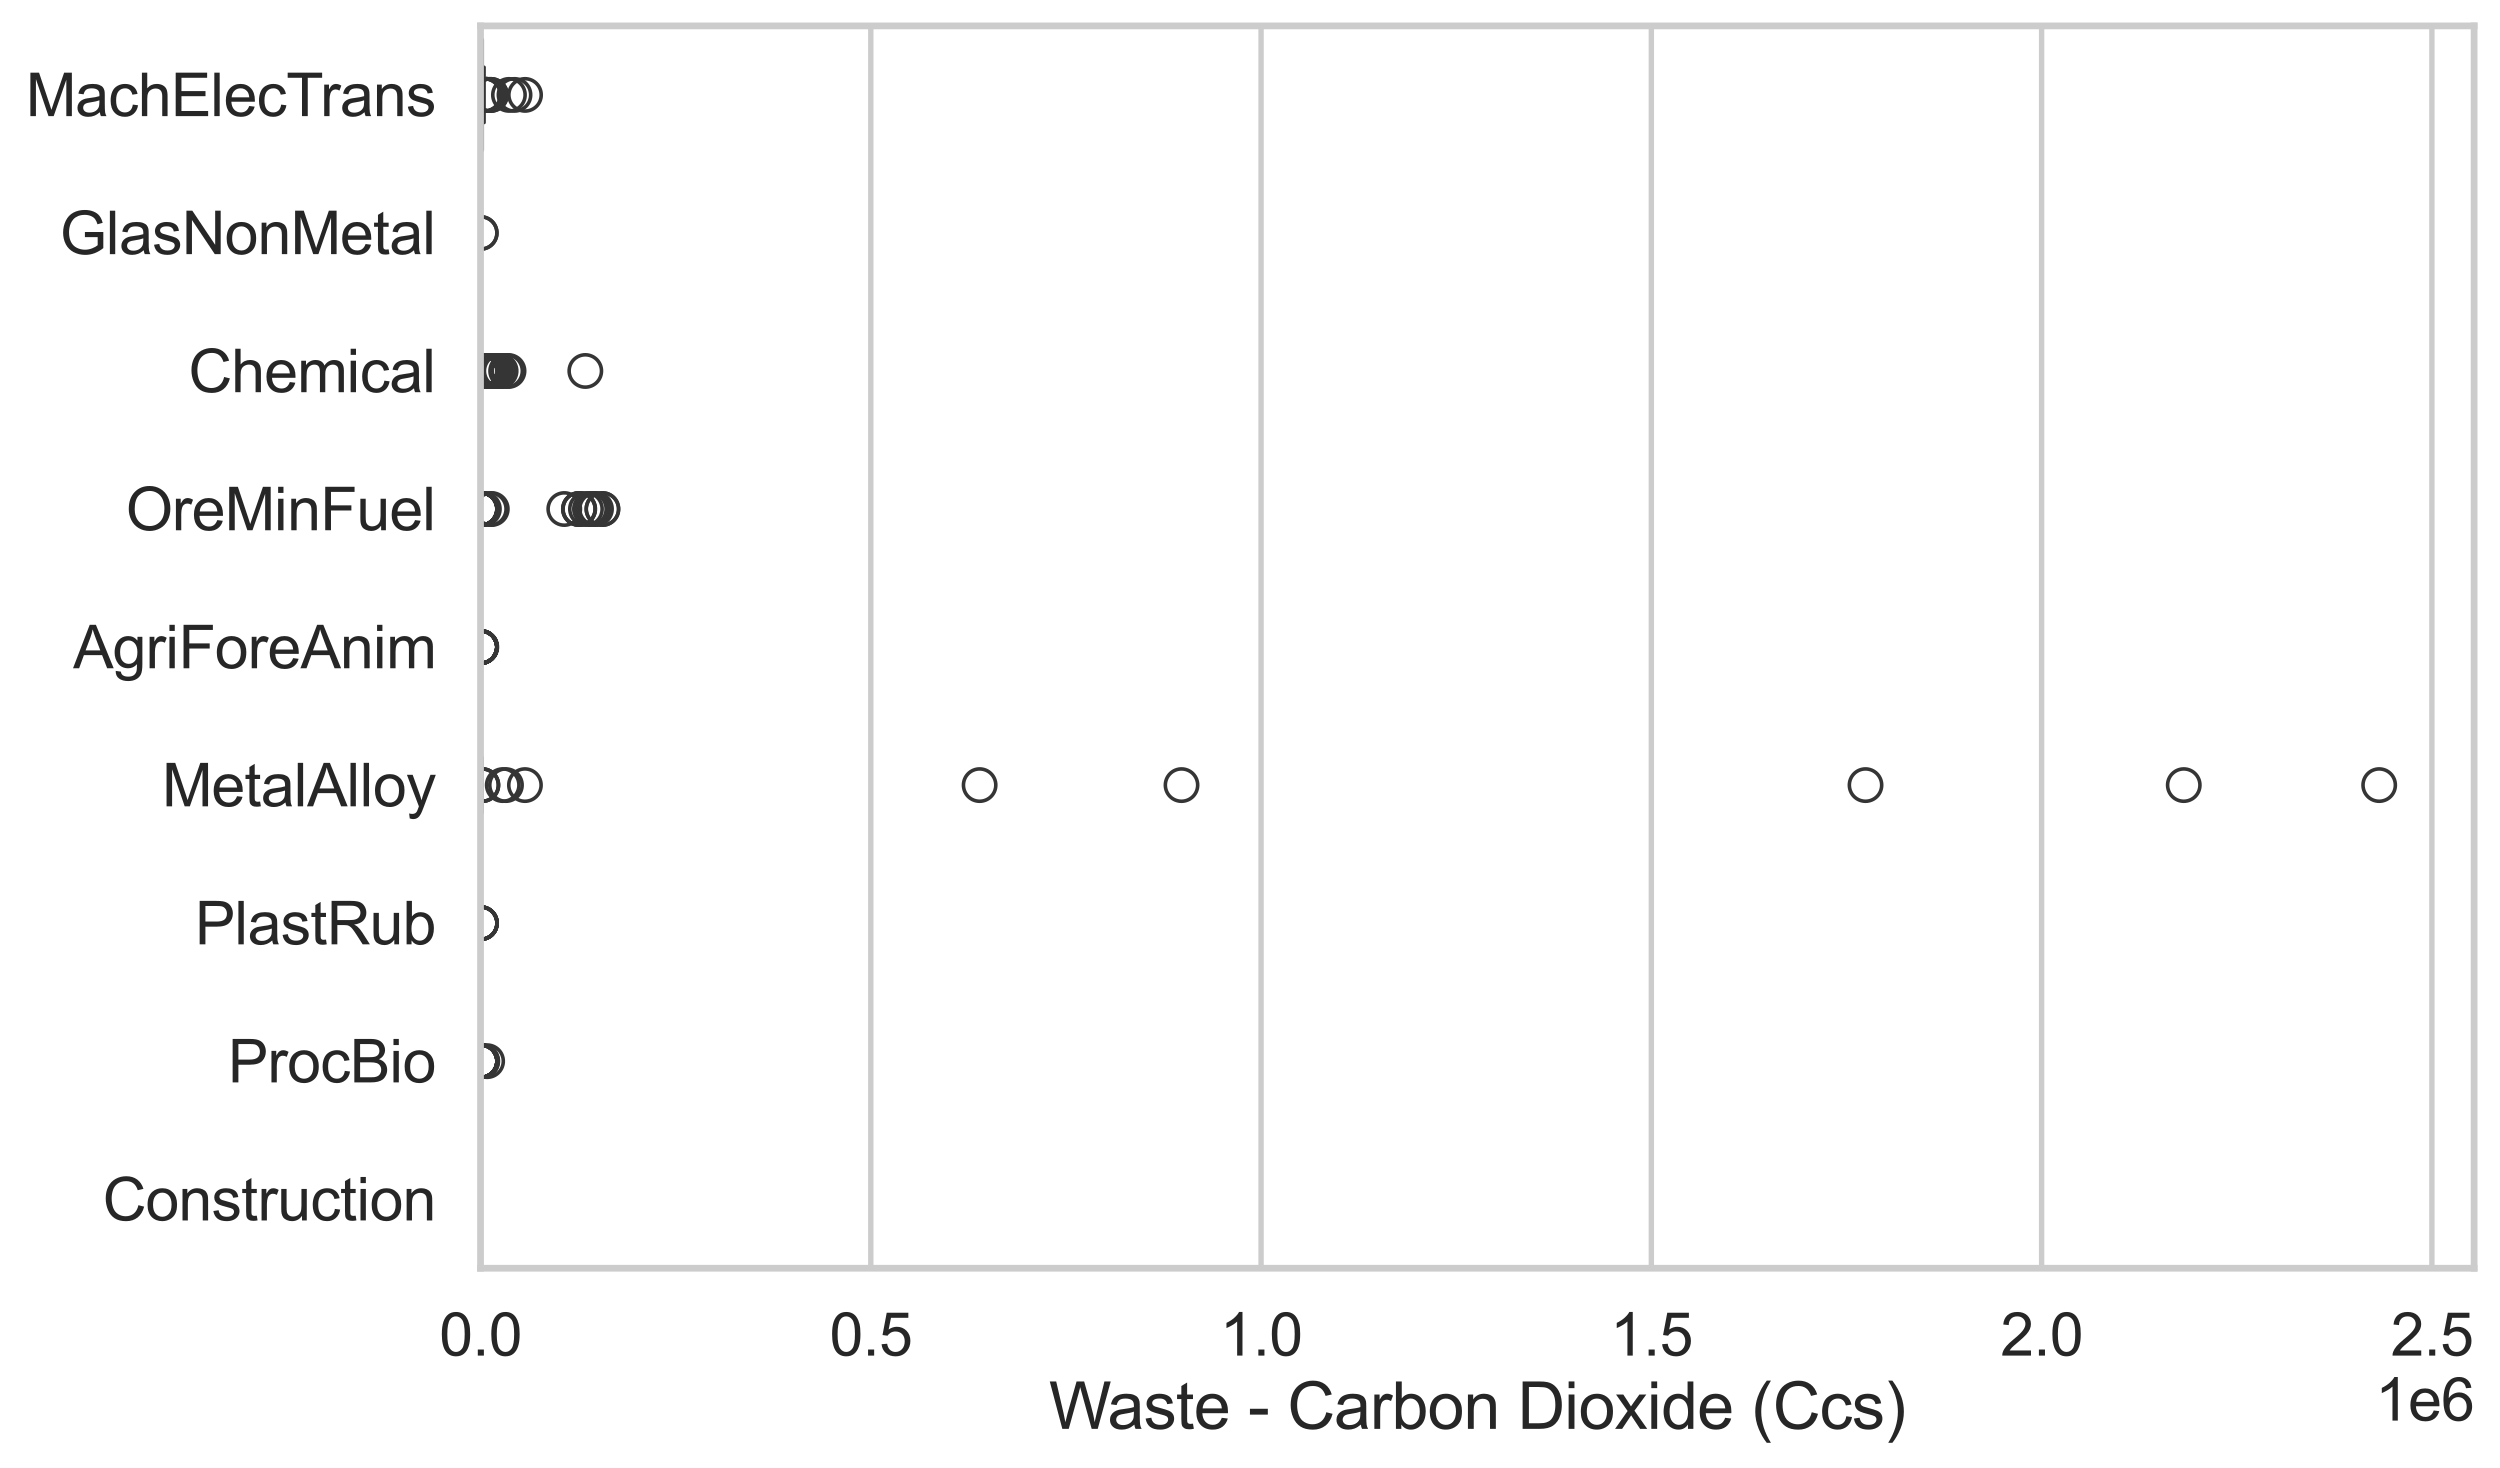 <?xml version="1.0" encoding="utf-8" standalone="no"?>
<!DOCTYPE svg PUBLIC "-//W3C//DTD SVG 1.1//EN"
  "http://www.w3.org/Graphics/SVG/1.1/DTD/svg11.dtd">
<svg xmlns:xlink="http://www.w3.org/1999/xlink" width="695.577pt" height="408.542pt" viewBox="0 0 695.577 408.542" xmlns="http://www.w3.org/2000/svg" version="1.1">
 <defs>
  <style type="text/css">*{stroke-linejoin: round; stroke-linecap: butt}</style>
 </defs>
 <g id="figure_1">
  <g id="patch_1">
   <path d="M 0 408.542 
L 695.577 408.542 
L 695.577 0 
L 0 0 
z
" style="fill: #ffffff"/>
  </g>
  <g id="axes_1">
   <g id="patch_2">
    <path d="M 133.697 352.86 
L 688.377 352.86 
L 688.377 7.2 
L 133.697 7.2 
z
" style="fill: #ffffff"/>
   </g>
   <g id="matplotlib.axis_1">
    <g id="xtick_1">
     <g id="line2d_1">
      <path d="M 133.697 352.86 
L 133.697 7.2 
" clip-path="url(#p3f46bca2b4)" style="fill: none; stroke: #cccccc; stroke-width: 1.5; stroke-linecap: round"/>
     </g>
     <g id="text_1">
      <!-- 0.0 -->
      <g style="fill: #262626" transform="translate(122.229 377.17) scale(0.165 -0.165)">
       <defs>
        <path id="ArialMT-30" d="M 266 2259 
Q 266 3072 433 3567 
Q 600 4063 929 4331 
Q 1259 4600 1759 4600 
Q 2128 4600 2406 4451 
Q 2684 4303 2865 4023 
Q 3047 3744 3150 3342 
Q 3253 2941 3253 2259 
Q 3253 1453 3087 958 
Q 2922 463 2592 192 
Q 2263 -78 1759 -78 
Q 1097 -78 719 397 
Q 266 969 266 2259 
z
M 844 2259 
Q 844 1131 1108 757 
Q 1372 384 1759 384 
Q 2147 384 2411 759 
Q 2675 1134 2675 2259 
Q 2675 3391 2411 3762 
Q 2147 4134 1753 4134 
Q 1366 4134 1134 3806 
Q 844 3388 844 2259 
z
" transform="scale(0.016)"/>
        <path id="ArialMT-2e" d="M 581 0 
L 581 641 
L 1222 641 
L 1222 0 
L 581 0 
z
" transform="scale(0.016)"/>
       </defs>
       <use xlink:href="#ArialMT-30"/>
       <use xlink:href="#ArialMT-2e" transform="translate(55.615 0)"/>
       <use xlink:href="#ArialMT-30" transform="translate(83.398 0)"/>
      </g>
     </g>
    </g>
    <g id="xtick_2">
     <g id="line2d_2">
      <path d="M 242.283 352.86 
L 242.283 7.2 
" clip-path="url(#p3f46bca2b4)" style="fill: none; stroke: #cccccc; stroke-width: 1.5; stroke-linecap: round"/>
     </g>
     <g id="text_2">
      <!-- 0.5 -->
      <g style="fill: #262626" transform="translate(230.815 377.17) scale(0.165 -0.165)">
       <defs>
        <path id="ArialMT-35" d="M 266 1200 
L 856 1250 
Q 922 819 1161 601 
Q 1400 384 1738 384 
Q 2144 384 2425 690 
Q 2706 997 2706 1503 
Q 2706 1984 2436 2262 
Q 2166 2541 1728 2541 
Q 1456 2541 1237 2417 
Q 1019 2294 894 2097 
L 366 2166 
L 809 4519 
L 3088 4519 
L 3088 3981 
L 1259 3981 
L 1013 2750 
Q 1425 3038 1878 3038 
Q 2478 3038 2890 2622 
Q 3303 2206 3303 1553 
Q 3303 931 2941 478 
Q 2500 -78 1738 -78 
Q 1113 -78 717 272 
Q 322 622 266 1200 
z
" transform="scale(0.016)"/>
       </defs>
       <use xlink:href="#ArialMT-30"/>
       <use xlink:href="#ArialMT-2e" transform="translate(55.615 0)"/>
       <use xlink:href="#ArialMT-35" transform="translate(83.398 0)"/>
      </g>
     </g>
    </g>
    <g id="xtick_3">
     <g id="line2d_3">
      <path d="M 350.869 352.86 
L 350.869 7.2 
" clip-path="url(#p3f46bca2b4)" style="fill: none; stroke: #cccccc; stroke-width: 1.5; stroke-linecap: round"/>
     </g>
     <g id="text_3">
      <!-- 1.0 -->
      <g style="fill: #262626" transform="translate(339.402 377.17) scale(0.165 -0.165)">
       <defs>
        <path id="ArialMT-31" d="M 2384 0 
L 1822 0 
L 1822 3584 
Q 1619 3391 1289 3197 
Q 959 3003 697 2906 
L 697 3450 
Q 1169 3672 1522 3987 
Q 1875 4303 2022 4600 
L 2384 4600 
L 2384 0 
z
" transform="scale(0.016)"/>
       </defs>
       <use xlink:href="#ArialMT-31"/>
       <use xlink:href="#ArialMT-2e" transform="translate(55.615 0)"/>
       <use xlink:href="#ArialMT-30" transform="translate(83.398 0)"/>
      </g>
     </g>
    </g>
    <g id="xtick_4">
     <g id="line2d_4">
      <path d="M 459.455 352.86 
L 459.455 7.2 
" clip-path="url(#p3f46bca2b4)" style="fill: none; stroke: #cccccc; stroke-width: 1.5; stroke-linecap: round"/>
     </g>
     <g id="text_4">
      <!-- 1.5 -->
      <g style="fill: #262626" transform="translate(447.988 377.17) scale(0.165 -0.165)">
       <use xlink:href="#ArialMT-31"/>
       <use xlink:href="#ArialMT-2e" transform="translate(55.615 0)"/>
       <use xlink:href="#ArialMT-35" transform="translate(83.398 0)"/>
      </g>
     </g>
    </g>
    <g id="xtick_5">
     <g id="line2d_5">
      <path d="M 568.041 352.86 
L 568.041 7.2 
" clip-path="url(#p3f46bca2b4)" style="fill: none; stroke: #cccccc; stroke-width: 1.5; stroke-linecap: round"/>
     </g>
     <g id="text_5">
      <!-- 2.0 -->
      <g style="fill: #262626" transform="translate(556.574 377.17) scale(0.165 -0.165)">
       <defs>
        <path id="ArialMT-32" d="M 3222 541 
L 3222 0 
L 194 0 
Q 188 203 259 391 
Q 375 700 629 1000 
Q 884 1300 1366 1694 
Q 2113 2306 2375 2664 
Q 2638 3022 2638 3341 
Q 2638 3675 2398 3904 
Q 2159 4134 1775 4134 
Q 1369 4134 1125 3890 
Q 881 3647 878 3216 
L 300 3275 
Q 359 3922 746 4261 
Q 1134 4600 1788 4600 
Q 2447 4600 2831 4234 
Q 3216 3869 3216 3328 
Q 3216 3053 3103 2787 
Q 2991 2522 2730 2228 
Q 2469 1934 1863 1422 
Q 1356 997 1212 845 
Q 1069 694 975 541 
L 3222 541 
z
" transform="scale(0.016)"/>
       </defs>
       <use xlink:href="#ArialMT-32"/>
       <use xlink:href="#ArialMT-2e" transform="translate(55.615 0)"/>
       <use xlink:href="#ArialMT-30" transform="translate(83.398 0)"/>
      </g>
     </g>
    </g>
    <g id="xtick_6">
     <g id="line2d_6">
      <path d="M 676.627 352.86 
L 676.627 7.2 
" clip-path="url(#p3f46bca2b4)" style="fill: none; stroke: #cccccc; stroke-width: 1.5; stroke-linecap: round"/>
     </g>
     <g id="text_6">
      <!-- 2.5 -->
      <g style="fill: #262626" transform="translate(665.16 377.17) scale(0.165 -0.165)">
       <use xlink:href="#ArialMT-32"/>
       <use xlink:href="#ArialMT-2e" transform="translate(55.615 0)"/>
       <use xlink:href="#ArialMT-35" transform="translate(83.398 0)"/>
      </g>
     </g>
    </g>
    <g id="text_7">
     <!-- Waste - Carbon Dioxide (Ccs) -->
     <g style="fill: #262626" transform="translate(291.849 397.553) scale(0.18 -0.18)">
      <defs>
       <path id="ArialMT-57" d="M 1294 0 
L 78 4581 
L 700 4581 
L 1397 1578 
Q 1509 1106 1591 641 
Q 1766 1375 1797 1488 
L 2669 4581 
L 3400 4581 
L 4056 2263 
Q 4303 1400 4413 641 
Q 4500 1075 4641 1638 
L 5359 4581 
L 5969 4581 
L 4713 0 
L 4128 0 
L 3163 3491 
Q 3041 3928 3019 4028 
Q 2947 3713 2884 3491 
L 1913 0 
L 1294 0 
z
" transform="scale(0.016)"/>
       <path id="ArialMT-61" d="M 2588 409 
Q 2275 144 1986 34 
Q 1697 -75 1366 -75 
Q 819 -75 525 192 
Q 231 459 231 875 
Q 231 1119 342 1320 
Q 453 1522 633 1644 
Q 813 1766 1038 1828 
Q 1203 1872 1538 1913 
Q 2219 1994 2541 2106 
Q 2544 2222 2544 2253 
Q 2544 2597 2384 2738 
Q 2169 2928 1744 2928 
Q 1347 2928 1158 2789 
Q 969 2650 878 2297 
L 328 2372 
Q 403 2725 575 2942 
Q 747 3159 1072 3276 
Q 1397 3394 1825 3394 
Q 2250 3394 2515 3294 
Q 2781 3194 2906 3042 
Q 3031 2891 3081 2659 
Q 3109 2516 3109 2141 
L 3109 1391 
Q 3109 606 3145 398 
Q 3181 191 3288 0 
L 2700 0 
Q 2613 175 2588 409 
z
M 2541 1666 
Q 2234 1541 1622 1453 
Q 1275 1403 1131 1340 
Q 988 1278 909 1158 
Q 831 1038 831 891 
Q 831 666 1001 516 
Q 1172 366 1500 366 
Q 1825 366 2078 508 
Q 2331 650 2450 897 
Q 2541 1088 2541 1459 
L 2541 1666 
z
" transform="scale(0.016)"/>
       <path id="ArialMT-73" d="M 197 991 
L 753 1078 
Q 800 744 1014 566 
Q 1228 388 1613 388 
Q 2000 388 2187 545 
Q 2375 703 2375 916 
Q 2375 1106 2209 1216 
Q 2094 1291 1634 1406 
Q 1016 1563 777 1677 
Q 538 1791 414 1992 
Q 291 2194 291 2438 
Q 291 2659 392 2848 
Q 494 3038 669 3163 
Q 800 3259 1026 3326 
Q 1253 3394 1513 3394 
Q 1903 3394 2198 3281 
Q 2494 3169 2634 2976 
Q 2775 2784 2828 2463 
L 2278 2388 
Q 2241 2644 2061 2787 
Q 1881 2931 1553 2931 
Q 1166 2931 1000 2803 
Q 834 2675 834 2503 
Q 834 2394 903 2306 
Q 972 2216 1119 2156 
Q 1203 2125 1616 2013 
Q 2213 1853 2448 1751 
Q 2684 1650 2818 1456 
Q 2953 1263 2953 975 
Q 2953 694 2789 445 
Q 2625 197 2315 61 
Q 2006 -75 1616 -75 
Q 969 -75 630 194 
Q 291 463 197 991 
z
" transform="scale(0.016)"/>
       <path id="ArialMT-74" d="M 1650 503 
L 1731 6 
Q 1494 -44 1306 -44 
Q 1000 -44 831 53 
Q 663 150 594 308 
Q 525 466 525 972 
L 525 2881 
L 113 2881 
L 113 3319 
L 525 3319 
L 525 4141 
L 1084 4478 
L 1084 3319 
L 1650 3319 
L 1650 2881 
L 1084 2881 
L 1084 941 
Q 1084 700 1114 631 
Q 1144 563 1211 522 
Q 1278 481 1403 481 
Q 1497 481 1650 503 
z
" transform="scale(0.016)"/>
       <path id="ArialMT-65" d="M 2694 1069 
L 3275 997 
Q 3138 488 2766 206 
Q 2394 -75 1816 -75 
Q 1088 -75 661 373 
Q 234 822 234 1631 
Q 234 2469 665 2931 
Q 1097 3394 1784 3394 
Q 2450 3394 2872 2941 
Q 3294 2488 3294 1666 
Q 3294 1616 3291 1516 
L 816 1516 
Q 847 969 1125 678 
Q 1403 388 1819 388 
Q 2128 388 2347 550 
Q 2566 713 2694 1069 
z
M 847 1978 
L 2700 1978 
Q 2663 2397 2488 2606 
Q 2219 2931 1791 2931 
Q 1403 2931 1139 2672 
Q 875 2413 847 1978 
z
" transform="scale(0.016)"/>
       <path id="ArialMT-20" transform="scale(0.016)"/>
       <path id="ArialMT-2d" d="M 203 1375 
L 203 1941 
L 1931 1941 
L 1931 1375 
L 203 1375 
z
" transform="scale(0.016)"/>
       <path id="ArialMT-43" d="M 3763 1606 
L 4369 1453 
Q 4178 706 3683 314 
Q 3188 -78 2472 -78 
Q 1731 -78 1267 223 
Q 803 525 561 1097 
Q 319 1669 319 2325 
Q 319 3041 592 3573 
Q 866 4106 1370 4382 
Q 1875 4659 2481 4659 
Q 3169 4659 3637 4309 
Q 4106 3959 4291 3325 
L 3694 3184 
Q 3534 3684 3231 3912 
Q 2928 4141 2469 4141 
Q 1941 4141 1586 3887 
Q 1231 3634 1087 3207 
Q 944 2781 944 2328 
Q 944 1744 1114 1308 
Q 1284 872 1643 656 
Q 2003 441 2422 441 
Q 2931 441 3284 734 
Q 3638 1028 3763 1606 
z
" transform="scale(0.016)"/>
       <path id="ArialMT-72" d="M 416 0 
L 416 3319 
L 922 3319 
L 922 2816 
Q 1116 3169 1280 3281 
Q 1444 3394 1641 3394 
Q 1925 3394 2219 3213 
L 2025 2691 
Q 1819 2813 1613 2813 
Q 1428 2813 1281 2702 
Q 1134 2591 1072 2394 
Q 978 2094 978 1738 
L 978 0 
L 416 0 
z
" transform="scale(0.016)"/>
       <path id="ArialMT-62" d="M 941 0 
L 419 0 
L 419 4581 
L 981 4581 
L 981 2947 
Q 1338 3394 1891 3394 
Q 2197 3394 2470 3270 
Q 2744 3147 2920 2923 
Q 3097 2700 3197 2384 
Q 3297 2069 3297 1709 
Q 3297 856 2875 390 
Q 2453 -75 1863 -75 
Q 1275 -75 941 416 
L 941 0 
z
M 934 1684 
Q 934 1088 1097 822 
Q 1363 388 1816 388 
Q 2184 388 2453 708 
Q 2722 1028 2722 1663 
Q 2722 2313 2464 2622 
Q 2206 2931 1841 2931 
Q 1472 2931 1203 2611 
Q 934 2291 934 1684 
z
" transform="scale(0.016)"/>
       <path id="ArialMT-6f" d="M 213 1659 
Q 213 2581 725 3025 
Q 1153 3394 1769 3394 
Q 2453 3394 2887 2945 
Q 3322 2497 3322 1706 
Q 3322 1066 3130 698 
Q 2938 331 2570 128 
Q 2203 -75 1769 -75 
Q 1072 -75 642 372 
Q 213 819 213 1659 
z
M 791 1659 
Q 791 1022 1069 705 
Q 1347 388 1769 388 
Q 2188 388 2466 706 
Q 2744 1025 2744 1678 
Q 2744 2294 2464 2611 
Q 2184 2928 1769 2928 
Q 1347 2928 1069 2612 
Q 791 2297 791 1659 
z
" transform="scale(0.016)"/>
       <path id="ArialMT-6e" d="M 422 0 
L 422 3319 
L 928 3319 
L 928 2847 
Q 1294 3394 1984 3394 
Q 2284 3394 2536 3286 
Q 2788 3178 2913 3003 
Q 3038 2828 3088 2588 
Q 3119 2431 3119 2041 
L 3119 0 
L 2556 0 
L 2556 2019 
Q 2556 2363 2490 2533 
Q 2425 2703 2258 2804 
Q 2091 2906 1866 2906 
Q 1506 2906 1245 2678 
Q 984 2450 984 1813 
L 984 0 
L 422 0 
z
" transform="scale(0.016)"/>
       <path id="ArialMT-44" d="M 494 0 
L 494 4581 
L 2072 4581 
Q 2606 4581 2888 4516 
Q 3281 4425 3559 4188 
Q 3922 3881 4101 3404 
Q 4281 2928 4281 2316 
Q 4281 1794 4159 1391 
Q 4038 988 3847 723 
Q 3656 459 3429 307 
Q 3203 156 2883 78 
Q 2563 0 2147 0 
L 494 0 
z
M 1100 541 
L 2078 541 
Q 2531 541 2789 625 
Q 3047 709 3200 863 
Q 3416 1078 3536 1442 
Q 3656 1806 3656 2325 
Q 3656 3044 3420 3430 
Q 3184 3816 2847 3947 
Q 2603 4041 2063 4041 
L 1100 4041 
L 1100 541 
z
" transform="scale(0.016)"/>
       <path id="ArialMT-69" d="M 425 3934 
L 425 4581 
L 988 4581 
L 988 3934 
L 425 3934 
z
M 425 0 
L 425 3319 
L 988 3319 
L 988 0 
L 425 0 
z
" transform="scale(0.016)"/>
       <path id="ArialMT-78" d="M 47 0 
L 1259 1725 
L 138 3319 
L 841 3319 
L 1350 2541 
Q 1494 2319 1581 2169 
Q 1719 2375 1834 2534 
L 2394 3319 
L 3066 3319 
L 1919 1756 
L 3153 0 
L 2463 0 
L 1781 1031 
L 1600 1309 
L 728 0 
L 47 0 
z
" transform="scale(0.016)"/>
       <path id="ArialMT-64" d="M 2575 0 
L 2575 419 
Q 2259 -75 1647 -75 
Q 1250 -75 917 144 
Q 584 363 401 755 
Q 219 1147 219 1656 
Q 219 2153 384 2558 
Q 550 2963 881 3178 
Q 1213 3394 1622 3394 
Q 1922 3394 2156 3267 
Q 2391 3141 2538 2938 
L 2538 4581 
L 3097 4581 
L 3097 0 
L 2575 0 
z
M 797 1656 
Q 797 1019 1065 703 
Q 1334 388 1700 388 
Q 2069 388 2326 689 
Q 2584 991 2584 1609 
Q 2584 2291 2321 2609 
Q 2059 2928 1675 2928 
Q 1300 2928 1048 2622 
Q 797 2316 797 1656 
z
" transform="scale(0.016)"/>
       <path id="ArialMT-28" d="M 1497 -1347 
Q 1031 -759 709 28 
Q 388 816 388 1659 
Q 388 2403 628 3084 
Q 909 3875 1497 4659 
L 1900 4659 
Q 1522 4009 1400 3731 
Q 1209 3300 1100 2831 
Q 966 2247 966 1656 
Q 966 153 1900 -1347 
L 1497 -1347 
z
" transform="scale(0.016)"/>
       <path id="ArialMT-63" d="M 2588 1216 
L 3141 1144 
Q 3050 572 2676 248 
Q 2303 -75 1759 -75 
Q 1078 -75 664 370 
Q 250 816 250 1647 
Q 250 2184 428 2587 
Q 606 2991 970 3192 
Q 1334 3394 1763 3394 
Q 2303 3394 2647 3120 
Q 2991 2847 3088 2344 
L 2541 2259 
Q 2463 2594 2264 2762 
Q 2066 2931 1784 2931 
Q 1359 2931 1093 2626 
Q 828 2322 828 1663 
Q 828 994 1084 691 
Q 1341 388 1753 388 
Q 2084 388 2306 591 
Q 2528 794 2588 1216 
z
" transform="scale(0.016)"/>
       <path id="ArialMT-29" d="M 791 -1347 
L 388 -1347 
Q 1322 153 1322 1656 
Q 1322 2244 1188 2822 
Q 1081 3291 891 3722 
Q 769 4003 388 4659 
L 791 4659 
Q 1378 3875 1659 3084 
Q 1900 2403 1900 1659 
Q 1900 816 1576 28 
Q 1253 -759 791 -1347 
z
" transform="scale(0.016)"/>
      </defs>
      <use xlink:href="#ArialMT-57"/>
      <use xlink:href="#ArialMT-61" transform="translate(90.635 0)"/>
      <use xlink:href="#ArialMT-73" transform="translate(146.25 0)"/>
      <use xlink:href="#ArialMT-74" transform="translate(196.25 0)"/>
      <use xlink:href="#ArialMT-65" transform="translate(224.033 0)"/>
      <use xlink:href="#ArialMT-20" transform="translate(279.648 0)"/>
      <use xlink:href="#ArialMT-2d" transform="translate(307.432 0)"/>
      <use xlink:href="#ArialMT-20" transform="translate(340.732 0)"/>
      <use xlink:href="#ArialMT-43" transform="translate(368.516 0)"/>
      <use xlink:href="#ArialMT-61" transform="translate(440.732 0)"/>
      <use xlink:href="#ArialMT-72" transform="translate(496.348 0)"/>
      <use xlink:href="#ArialMT-62" transform="translate(529.648 0)"/>
      <use xlink:href="#ArialMT-6f" transform="translate(585.264 0)"/>
      <use xlink:href="#ArialMT-6e" transform="translate(640.879 0)"/>
      <use xlink:href="#ArialMT-20" transform="translate(696.494 0)"/>
      <use xlink:href="#ArialMT-44" transform="translate(724.277 0)"/>
      <use xlink:href="#ArialMT-69" transform="translate(796.494 0)"/>
      <use xlink:href="#ArialMT-6f" transform="translate(818.711 0)"/>
      <use xlink:href="#ArialMT-78" transform="translate(874.326 0)"/>
      <use xlink:href="#ArialMT-69" transform="translate(924.326 0)"/>
      <use xlink:href="#ArialMT-64" transform="translate(946.543 0)"/>
      <use xlink:href="#ArialMT-65" transform="translate(1002.158 0)"/>
      <use xlink:href="#ArialMT-20" transform="translate(1057.773 0)"/>
      <use xlink:href="#ArialMT-28" transform="translate(1085.557 0)"/>
      <use xlink:href="#ArialMT-43" transform="translate(1118.857 0)"/>
      <use xlink:href="#ArialMT-63" transform="translate(1191.074 0)"/>
      <use xlink:href="#ArialMT-73" transform="translate(1241.074 0)"/>
      <use xlink:href="#ArialMT-29" transform="translate(1291.074 0)"/>
     </g>
    </g>
    <g id="text_8">
     <!-- 1e6 -->
     <g style="fill: #262626" transform="translate(660.85 395.26) scale(0.165 -0.165)">
      <defs>
       <path id="ArialMT-36" d="M 3184 3459 
L 2625 3416 
Q 2550 3747 2413 3897 
Q 2184 4138 1850 4138 
Q 1581 4138 1378 3988 
Q 1113 3794 959 3422 
Q 806 3050 800 2363 
Q 1003 2672 1297 2822 
Q 1591 2972 1913 2972 
Q 2475 2972 2870 2558 
Q 3266 2144 3266 1488 
Q 3266 1056 3080 686 
Q 2894 316 2569 119 
Q 2244 -78 1831 -78 
Q 1128 -78 684 439 
Q 241 956 241 2144 
Q 241 3472 731 4075 
Q 1159 4600 1884 4600 
Q 2425 4600 2770 4297 
Q 3116 3994 3184 3459 
z
M 888 1484 
Q 888 1194 1011 928 
Q 1134 663 1356 523 
Q 1578 384 1822 384 
Q 2178 384 2434 671 
Q 2691 959 2691 1453 
Q 2691 1928 2437 2201 
Q 2184 2475 1800 2475 
Q 1419 2475 1153 2201 
Q 888 1928 888 1484 
z
" transform="scale(0.016)"/>
      </defs>
      <use xlink:href="#ArialMT-31"/>
      <use xlink:href="#ArialMT-65" transform="translate(55.615 0)"/>
      <use xlink:href="#ArialMT-36" transform="translate(111.23 0)"/>
     </g>
    </g>
   </g>
   <g id="matplotlib.axis_2">
    <g id="ytick_1">
     <g id="text_9">
      <!-- MachElecTrans -->
      <g style="fill: #262626" transform="translate(7.2 32.309) scale(0.165 -0.165)">
       <defs>
        <path id="ArialMT-4d" d="M 475 0 
L 475 4581 
L 1388 4581 
L 2472 1338 
Q 2622 884 2691 659 
Q 2769 909 2934 1394 
L 4031 4581 
L 4847 4581 
L 4847 0 
L 4263 0 
L 4263 3834 
L 2931 0 
L 2384 0 
L 1059 3900 
L 1059 0 
L 475 0 
z
" transform="scale(0.016)"/>
        <path id="ArialMT-68" d="M 422 0 
L 422 4581 
L 984 4581 
L 984 2938 
Q 1378 3394 1978 3394 
Q 2347 3394 2619 3248 
Q 2891 3103 3008 2847 
Q 3125 2591 3125 2103 
L 3125 0 
L 2563 0 
L 2563 2103 
Q 2563 2525 2380 2717 
Q 2197 2909 1863 2909 
Q 1613 2909 1392 2779 
Q 1172 2650 1078 2428 
Q 984 2206 984 1816 
L 984 0 
L 422 0 
z
" transform="scale(0.016)"/>
        <path id="ArialMT-45" d="M 506 0 
L 506 4581 
L 3819 4581 
L 3819 4041 
L 1113 4041 
L 1113 2638 
L 3647 2638 
L 3647 2100 
L 1113 2100 
L 1113 541 
L 3925 541 
L 3925 0 
L 506 0 
z
" transform="scale(0.016)"/>
        <path id="ArialMT-6c" d="M 409 0 
L 409 4581 
L 972 4581 
L 972 0 
L 409 0 
z
" transform="scale(0.016)"/>
        <path id="ArialMT-54" d="M 1659 0 
L 1659 4041 
L 150 4041 
L 150 4581 
L 3781 4581 
L 3781 4041 
L 2266 4041 
L 2266 0 
L 1659 0 
z
" transform="scale(0.016)"/>
       </defs>
       <use xlink:href="#ArialMT-4d"/>
       <use xlink:href="#ArialMT-61" transform="translate(83.301 0)"/>
       <use xlink:href="#ArialMT-63" transform="translate(138.916 0)"/>
       <use xlink:href="#ArialMT-68" transform="translate(188.916 0)"/>
       <use xlink:href="#ArialMT-45" transform="translate(244.531 0)"/>
       <use xlink:href="#ArialMT-6c" transform="translate(311.23 0)"/>
       <use xlink:href="#ArialMT-65" transform="translate(333.447 0)"/>
       <use xlink:href="#ArialMT-63" transform="translate(389.062 0)"/>
       <use xlink:href="#ArialMT-54" transform="translate(439.062 0)"/>
       <use xlink:href="#ArialMT-72" transform="translate(496.396 0)"/>
       <use xlink:href="#ArialMT-61" transform="translate(529.697 0)"/>
       <use xlink:href="#ArialMT-6e" transform="translate(585.312 0)"/>
       <use xlink:href="#ArialMT-73" transform="translate(640.928 0)"/>
      </g>
     </g>
    </g>
    <g id="ytick_2">
     <g id="text_10">
      <!-- GlasNonMetal -->
      <g style="fill: #262626" transform="translate(16.659 70.715) scale(0.165 -0.165)">
       <defs>
        <path id="ArialMT-47" d="M 2638 1797 
L 2638 2334 
L 4578 2338 
L 4578 638 
Q 4131 281 3656 101 
Q 3181 -78 2681 -78 
Q 2006 -78 1454 211 
Q 903 500 622 1047 
Q 341 1594 341 2269 
Q 341 2938 620 3517 
Q 900 4097 1425 4378 
Q 1950 4659 2634 4659 
Q 3131 4659 3532 4498 
Q 3934 4338 4162 4050 
Q 4391 3763 4509 3300 
L 3963 3150 
Q 3859 3500 3706 3700 
Q 3553 3900 3268 4020 
Q 2984 4141 2638 4141 
Q 2222 4141 1919 4014 
Q 1616 3888 1430 3681 
Q 1244 3475 1141 3228 
Q 966 2803 966 2306 
Q 966 1694 1177 1281 
Q 1388 869 1791 669 
Q 2194 469 2647 469 
Q 3041 469 3416 620 
Q 3791 772 3984 944 
L 3984 1797 
L 2638 1797 
z
" transform="scale(0.016)"/>
        <path id="ArialMT-4e" d="M 488 0 
L 488 4581 
L 1109 4581 
L 3516 984 
L 3516 4581 
L 4097 4581 
L 4097 0 
L 3475 0 
L 1069 3600 
L 1069 0 
L 488 0 
z
" transform="scale(0.016)"/>
       </defs>
       <use xlink:href="#ArialMT-47"/>
       <use xlink:href="#ArialMT-6c" transform="translate(77.783 0)"/>
       <use xlink:href="#ArialMT-61" transform="translate(100 0)"/>
       <use xlink:href="#ArialMT-73" transform="translate(155.615 0)"/>
       <use xlink:href="#ArialMT-4e" transform="translate(205.615 0)"/>
       <use xlink:href="#ArialMT-6f" transform="translate(277.832 0)"/>
       <use xlink:href="#ArialMT-6e" transform="translate(333.447 0)"/>
       <use xlink:href="#ArialMT-4d" transform="translate(389.062 0)"/>
       <use xlink:href="#ArialMT-65" transform="translate(472.363 0)"/>
       <use xlink:href="#ArialMT-74" transform="translate(527.979 0)"/>
       <use xlink:href="#ArialMT-61" transform="translate(555.762 0)"/>
       <use xlink:href="#ArialMT-6c" transform="translate(611.377 0)"/>
      </g>
     </g>
    </g>
    <g id="ytick_3">
     <g id="text_11">
      <!-- Chemical -->
      <g style="fill: #262626" transform="translate(52.428 109.122) scale(0.165 -0.165)">
       <defs>
        <path id="ArialMT-6d" d="M 422 0 
L 422 3319 
L 925 3319 
L 925 2853 
Q 1081 3097 1340 3245 
Q 1600 3394 1931 3394 
Q 2300 3394 2536 3241 
Q 2772 3088 2869 2813 
Q 3263 3394 3894 3394 
Q 4388 3394 4653 3120 
Q 4919 2847 4919 2278 
L 4919 0 
L 4359 0 
L 4359 2091 
Q 4359 2428 4304 2576 
Q 4250 2725 4106 2815 
Q 3963 2906 3769 2906 
Q 3419 2906 3187 2673 
Q 2956 2441 2956 1928 
L 2956 0 
L 2394 0 
L 2394 2156 
Q 2394 2531 2256 2718 
Q 2119 2906 1806 2906 
Q 1569 2906 1367 2781 
Q 1166 2656 1075 2415 
Q 984 2175 984 1722 
L 984 0 
L 422 0 
z
" transform="scale(0.016)"/>
       </defs>
       <use xlink:href="#ArialMT-43"/>
       <use xlink:href="#ArialMT-68" transform="translate(72.217 0)"/>
       <use xlink:href="#ArialMT-65" transform="translate(127.832 0)"/>
       <use xlink:href="#ArialMT-6d" transform="translate(183.447 0)"/>
       <use xlink:href="#ArialMT-69" transform="translate(266.748 0)"/>
       <use xlink:href="#ArialMT-63" transform="translate(288.965 0)"/>
       <use xlink:href="#ArialMT-61" transform="translate(338.965 0)"/>
       <use xlink:href="#ArialMT-6c" transform="translate(394.58 0)"/>
      </g>
     </g>
    </g>
    <g id="ytick_4">
     <g id="text_12">
      <!-- OreMinFuel -->
      <g style="fill: #262626" transform="translate(35.013 147.529) scale(0.165 -0.165)">
       <defs>
        <path id="ArialMT-4f" d="M 309 2231 
Q 309 3372 921 4017 
Q 1534 4663 2503 4663 
Q 3138 4663 3647 4359 
Q 4156 4056 4423 3514 
Q 4691 2972 4691 2284 
Q 4691 1588 4409 1038 
Q 4128 488 3612 205 
Q 3097 -78 2500 -78 
Q 1853 -78 1343 234 
Q 834 547 571 1087 
Q 309 1628 309 2231 
z
M 934 2222 
Q 934 1394 1379 917 
Q 1825 441 2497 441 
Q 3181 441 3623 922 
Q 4066 1403 4066 2288 
Q 4066 2847 3877 3264 
Q 3688 3681 3323 3911 
Q 2959 4141 2506 4141 
Q 1863 4141 1398 3698 
Q 934 3256 934 2222 
z
" transform="scale(0.016)"/>
        <path id="ArialMT-46" d="M 525 0 
L 525 4581 
L 3616 4581 
L 3616 4041 
L 1131 4041 
L 1131 2622 
L 3281 2622 
L 3281 2081 
L 1131 2081 
L 1131 0 
L 525 0 
z
" transform="scale(0.016)"/>
        <path id="ArialMT-75" d="M 2597 0 
L 2597 488 
Q 2209 -75 1544 -75 
Q 1250 -75 995 37 
Q 741 150 617 320 
Q 494 491 444 738 
Q 409 903 409 1263 
L 409 3319 
L 972 3319 
L 972 1478 
Q 972 1038 1006 884 
Q 1059 663 1231 536 
Q 1403 409 1656 409 
Q 1909 409 2131 539 
Q 2353 669 2445 892 
Q 2538 1116 2538 1541 
L 2538 3319 
L 3100 3319 
L 3100 0 
L 2597 0 
z
" transform="scale(0.016)"/>
       </defs>
       <use xlink:href="#ArialMT-4f"/>
       <use xlink:href="#ArialMT-72" transform="translate(77.783 0)"/>
       <use xlink:href="#ArialMT-65" transform="translate(111.084 0)"/>
       <use xlink:href="#ArialMT-4d" transform="translate(166.699 0)"/>
       <use xlink:href="#ArialMT-69" transform="translate(250 0)"/>
       <use xlink:href="#ArialMT-6e" transform="translate(272.217 0)"/>
       <use xlink:href="#ArialMT-46" transform="translate(327.832 0)"/>
       <use xlink:href="#ArialMT-75" transform="translate(388.916 0)"/>
       <use xlink:href="#ArialMT-65" transform="translate(444.531 0)"/>
       <use xlink:href="#ArialMT-6c" transform="translate(500.146 0)"/>
      </g>
     </g>
    </g>
    <g id="ytick_5">
     <g id="text_13">
      <!-- AgriForeAnim -->
      <g style="fill: #262626" transform="translate(20.341 185.935) scale(0.165 -0.165)">
       <defs>
        <path id="ArialMT-41" d="M -9 0 
L 1750 4581 
L 2403 4581 
L 4278 0 
L 3588 0 
L 3053 1388 
L 1138 1388 
L 634 0 
L -9 0 
z
M 1313 1881 
L 2866 1881 
L 2388 3150 
Q 2169 3728 2063 4100 
Q 1975 3659 1816 3225 
L 1313 1881 
z
" transform="scale(0.016)"/>
        <path id="ArialMT-67" d="M 319 -275 
L 866 -356 
Q 900 -609 1056 -725 
Q 1266 -881 1628 -881 
Q 2019 -881 2231 -725 
Q 2444 -569 2519 -288 
Q 2563 -116 2559 434 
Q 2191 0 1641 0 
Q 956 0 581 494 
Q 206 988 206 1678 
Q 206 2153 378 2554 
Q 550 2956 876 3175 
Q 1203 3394 1644 3394 
Q 2231 3394 2613 2919 
L 2613 3319 
L 3131 3319 
L 3131 450 
Q 3131 -325 2973 -648 
Q 2816 -972 2473 -1159 
Q 2131 -1347 1631 -1347 
Q 1038 -1347 672 -1080 
Q 306 -813 319 -275 
z
M 784 1719 
Q 784 1066 1043 766 
Q 1303 466 1694 466 
Q 2081 466 2343 764 
Q 2606 1063 2606 1700 
Q 2606 2309 2336 2618 
Q 2066 2928 1684 2928 
Q 1309 2928 1046 2623 
Q 784 2319 784 1719 
z
" transform="scale(0.016)"/>
       </defs>
       <use xlink:href="#ArialMT-41"/>
       <use xlink:href="#ArialMT-67" transform="translate(66.699 0)"/>
       <use xlink:href="#ArialMT-72" transform="translate(122.314 0)"/>
       <use xlink:href="#ArialMT-69" transform="translate(155.615 0)"/>
       <use xlink:href="#ArialMT-46" transform="translate(177.832 0)"/>
       <use xlink:href="#ArialMT-6f" transform="translate(238.916 0)"/>
       <use xlink:href="#ArialMT-72" transform="translate(294.531 0)"/>
       <use xlink:href="#ArialMT-65" transform="translate(327.832 0)"/>
       <use xlink:href="#ArialMT-41" transform="translate(383.447 0)"/>
       <use xlink:href="#ArialMT-6e" transform="translate(450.146 0)"/>
       <use xlink:href="#ArialMT-69" transform="translate(505.762 0)"/>
       <use xlink:href="#ArialMT-6d" transform="translate(527.979 0)"/>
      </g>
     </g>
    </g>
    <g id="ytick_6">
     <g id="text_14">
      <!-- MetalAlloy -->
      <g style="fill: #262626" transform="translate(45.088 224.342) scale(0.165 -0.165)">
       <defs>
        <path id="ArialMT-79" d="M 397 -1278 
L 334 -750 
Q 519 -800 656 -800 
Q 844 -800 956 -737 
Q 1069 -675 1141 -563 
Q 1194 -478 1313 -144 
Q 1328 -97 1363 -6 
L 103 3319 
L 709 3319 
L 1400 1397 
Q 1534 1031 1641 628 
Q 1738 1016 1872 1384 
L 2581 3319 
L 3144 3319 
L 1881 -56 
Q 1678 -603 1566 -809 
Q 1416 -1088 1222 -1217 
Q 1028 -1347 759 -1347 
Q 597 -1347 397 -1278 
z
" transform="scale(0.016)"/>
       </defs>
       <use xlink:href="#ArialMT-4d"/>
       <use xlink:href="#ArialMT-65" transform="translate(83.301 0)"/>
       <use xlink:href="#ArialMT-74" transform="translate(138.916 0)"/>
       <use xlink:href="#ArialMT-61" transform="translate(166.699 0)"/>
       <use xlink:href="#ArialMT-6c" transform="translate(222.314 0)"/>
       <use xlink:href="#ArialMT-41" transform="translate(244.531 0)"/>
       <use xlink:href="#ArialMT-6c" transform="translate(311.23 0)"/>
       <use xlink:href="#ArialMT-6c" transform="translate(333.447 0)"/>
       <use xlink:href="#ArialMT-6f" transform="translate(355.664 0)"/>
       <use xlink:href="#ArialMT-79" transform="translate(411.279 0)"/>
      </g>
     </g>
    </g>
    <g id="ytick_7">
     <g id="text_15">
      <!-- PlastRub -->
      <g style="fill: #262626" transform="translate(54.248 262.749) scale(0.165 -0.165)">
       <defs>
        <path id="ArialMT-50" d="M 494 0 
L 494 4581 
L 2222 4581 
Q 2678 4581 2919 4538 
Q 3256 4481 3484 4323 
Q 3713 4166 3852 3881 
Q 3991 3597 3991 3256 
Q 3991 2672 3619 2267 
Q 3247 1863 2275 1863 
L 1100 1863 
L 1100 0 
L 494 0 
z
M 1100 2403 
L 2284 2403 
Q 2872 2403 3119 2622 
Q 3366 2841 3366 3238 
Q 3366 3525 3220 3729 
Q 3075 3934 2838 4000 
Q 2684 4041 2272 4041 
L 1100 4041 
L 1100 2403 
z
" transform="scale(0.016)"/>
        <path id="ArialMT-52" d="M 503 0 
L 503 4581 
L 2534 4581 
Q 3147 4581 3465 4457 
Q 3784 4334 3975 4021 
Q 4166 3709 4166 3331 
Q 4166 2844 3850 2509 
Q 3534 2175 2875 2084 
Q 3116 1969 3241 1856 
Q 3506 1613 3744 1247 
L 4541 0 
L 3778 0 
L 3172 953 
Q 2906 1366 2734 1584 
Q 2563 1803 2427 1890 
Q 2291 1978 2150 2013 
Q 2047 2034 1813 2034 
L 1109 2034 
L 1109 0 
L 503 0 
z
M 1109 2559 
L 2413 2559 
Q 2828 2559 3062 2645 
Q 3297 2731 3419 2920 
Q 3541 3109 3541 3331 
Q 3541 3656 3305 3865 
Q 3069 4075 2559 4075 
L 1109 4075 
L 1109 2559 
z
" transform="scale(0.016)"/>
       </defs>
       <use xlink:href="#ArialMT-50"/>
       <use xlink:href="#ArialMT-6c" transform="translate(66.699 0)"/>
       <use xlink:href="#ArialMT-61" transform="translate(88.916 0)"/>
       <use xlink:href="#ArialMT-73" transform="translate(144.531 0)"/>
       <use xlink:href="#ArialMT-74" transform="translate(194.531 0)"/>
       <use xlink:href="#ArialMT-52" transform="translate(222.314 0)"/>
       <use xlink:href="#ArialMT-75" transform="translate(294.531 0)"/>
       <use xlink:href="#ArialMT-62" transform="translate(350.146 0)"/>
      </g>
     </g>
    </g>
    <g id="ytick_8">
     <g id="text_16">
      <!-- ProcBio -->
      <g style="fill: #262626" transform="translate(63.424 301.155) scale(0.165 -0.165)">
       <defs>
        <path id="ArialMT-42" d="M 469 0 
L 469 4581 
L 2188 4581 
Q 2713 4581 3030 4442 
Q 3347 4303 3526 4014 
Q 3706 3725 3706 3409 
Q 3706 3116 3547 2856 
Q 3388 2597 3066 2438 
Q 3481 2316 3704 2022 
Q 3928 1728 3928 1328 
Q 3928 1006 3792 729 
Q 3656 453 3456 303 
Q 3256 153 2954 76 
Q 2653 0 2216 0 
L 469 0 
z
M 1075 2656 
L 2066 2656 
Q 2469 2656 2644 2709 
Q 2875 2778 2992 2937 
Q 3109 3097 3109 3338 
Q 3109 3566 3000 3739 
Q 2891 3913 2687 3977 
Q 2484 4041 1991 4041 
L 1075 4041 
L 1075 2656 
z
M 1075 541 
L 2216 541 
Q 2509 541 2628 563 
Q 2838 600 2978 687 
Q 3119 775 3209 942 
Q 3300 1109 3300 1328 
Q 3300 1584 3169 1773 
Q 3038 1963 2805 2039 
Q 2572 2116 2134 2116 
L 1075 2116 
L 1075 541 
z
" transform="scale(0.016)"/>
       </defs>
       <use xlink:href="#ArialMT-50"/>
       <use xlink:href="#ArialMT-72" transform="translate(66.699 0)"/>
       <use xlink:href="#ArialMT-6f" transform="translate(100 0)"/>
       <use xlink:href="#ArialMT-63" transform="translate(155.615 0)"/>
       <use xlink:href="#ArialMT-42" transform="translate(205.615 0)"/>
       <use xlink:href="#ArialMT-69" transform="translate(272.314 0)"/>
       <use xlink:href="#ArialMT-6f" transform="translate(294.531 0)"/>
      </g>
     </g>
    </g>
    <g id="ytick_9">
     <g id="text_17">
      <!-- Construction -->
      <g style="fill: #262626" transform="translate(28.575 339.562) scale(0.165 -0.165)">
       <use xlink:href="#ArialMT-43"/>
       <use xlink:href="#ArialMT-6f" transform="translate(72.217 0)"/>
       <use xlink:href="#ArialMT-6e" transform="translate(127.832 0)"/>
       <use xlink:href="#ArialMT-73" transform="translate(183.447 0)"/>
       <use xlink:href="#ArialMT-74" transform="translate(233.447 0)"/>
       <use xlink:href="#ArialMT-72" transform="translate(261.23 0)"/>
       <use xlink:href="#ArialMT-75" transform="translate(294.531 0)"/>
       <use xlink:href="#ArialMT-63" transform="translate(350.146 0)"/>
       <use xlink:href="#ArialMT-74" transform="translate(400.146 0)"/>
       <use xlink:href="#ArialMT-69" transform="translate(427.93 0)"/>
       <use xlink:href="#ArialMT-6f" transform="translate(450.146 0)"/>
       <use xlink:href="#ArialMT-6e" transform="translate(505.762 0)"/>
      </g>
     </g>
    </g>
   </g>
   <g id="patch_3">
    <path d="M 133.821 11.041 
L 133.821 41.766 
L 134.179 41.766 
L 134.179 11.041 
L 133.821 11.041 
z
" clip-path="url(#p3f46bca2b4)" style="fill: #ca74db; stroke: #353535; stroke-linejoin: miter"/>
   </g>
   <g id="line2d_7">
    <path d="M 133.821 26.403 
L 133.701 26.403 
" clip-path="url(#p3f46bca2b4)" style="fill: none; stroke: #353535"/>
   </g>
   <g id="line2d_8">
    <path d="M 134.179 26.403 
L 134.68 26.403 
" clip-path="url(#p3f46bca2b4)" style="fill: none; stroke: #353535"/>
   </g>
   <g id="line2d_9">
    <path d="M 133.701 18.722 
L 133.701 34.085 
" clip-path="url(#p3f46bca2b4)" style="fill: none; stroke: #353535; stroke-linecap: round"/>
   </g>
   <g id="line2d_10">
    <path d="M 134.68 18.722 
L 134.68 34.085 
" clip-path="url(#p3f46bca2b4)" style="fill: none; stroke: #353535; stroke-linecap: round"/>
   </g>
   <g id="line2d_11">
    <defs>
     <path id="m9f949688bd" d="M 0 4.5 
C 1.193 4.5 2.338 4.026 3.182 3.182 
C 4.026 2.338 4.5 1.193 4.5 0 
C 4.5 -1.193 4.026 -2.338 3.182 -3.182 
C 2.338 -4.026 1.193 -4.5 0 -4.5 
C -1.193 -4.5 -2.338 -4.026 -3.182 -3.182 
C -4.026 -2.338 -4.5 -1.193 -4.5 0 
C -4.5 1.193 -4.026 2.338 -3.182 3.182 
C -2.338 4.026 -1.193 4.5 0 4.5 
z
" style="stroke: #353535"/>
    </defs>
    <g clip-path="url(#p3f46bca2b4)">
     <use xlink:href="#m9f949688bd" x="136.593" y="26.403" style="fill-opacity: 0; stroke: #353535"/>
     <use xlink:href="#m9f949688bd" x="136.09" y="26.403" style="fill-opacity: 0; stroke: #353535"/>
     <use xlink:href="#m9f949688bd" x="134.76" y="26.403" style="fill-opacity: 0; stroke: #353535"/>
     <use xlink:href="#m9f949688bd" x="134.764" y="26.403" style="fill-opacity: 0; stroke: #353535"/>
     <use xlink:href="#m9f949688bd" x="135.07" y="26.403" style="fill-opacity: 0; stroke: #353535"/>
     <use xlink:href="#m9f949688bd" x="135.372" y="26.403" style="fill-opacity: 0; stroke: #353535"/>
     <use xlink:href="#m9f949688bd" x="135.06" y="26.403" style="fill-opacity: 0; stroke: #353535"/>
     <use xlink:href="#m9f949688bd" x="135.424" y="26.403" style="fill-opacity: 0; stroke: #353535"/>
     <use xlink:href="#m9f949688bd" x="136.113" y="26.403" style="fill-opacity: 0; stroke: #353535"/>
     <use xlink:href="#m9f949688bd" x="135.486" y="26.403" style="fill-opacity: 0; stroke: #353535"/>
     <use xlink:href="#m9f949688bd" x="141.605" y="26.403" style="fill-opacity: 0; stroke: #353535"/>
     <use xlink:href="#m9f949688bd" x="135.417" y="26.403" style="fill-opacity: 0; stroke: #353535"/>
     <use xlink:href="#m9f949688bd" x="146.085" y="26.403" style="fill-opacity: 0; stroke: #353535"/>
     <use xlink:href="#m9f949688bd" x="136.607" y="26.403" style="fill-opacity: 0; stroke: #353535"/>
     <use xlink:href="#m9f949688bd" x="135.437" y="26.403" style="fill-opacity: 0; stroke: #353535"/>
     <use xlink:href="#m9f949688bd" x="135.073" y="26.403" style="fill-opacity: 0; stroke: #353535"/>
     <use xlink:href="#m9f949688bd" x="143.156" y="26.403" style="fill-opacity: 0; stroke: #353535"/>
     <use xlink:href="#m9f949688bd" x="135.425" y="26.403" style="fill-opacity: 0; stroke: #353535"/>
     <use xlink:href="#m9f949688bd" x="135.486" y="26.403" style="fill-opacity: 0; stroke: #353535"/>
    </g>
   </g>
   <g id="patch_4">
    <path d="M 133.701 49.447 
L 133.701 80.173 
L 133.716 80.173 
L 133.716 49.447 
L 133.701 49.447 
z
" clip-path="url(#p3f46bca2b4)" style="fill: #5ca236; stroke: #353535; stroke-linejoin: miter"/>
   </g>
   <g id="line2d_12">
    <path d="M 133.701 64.81 
L 133.696 64.81 
" clip-path="url(#p3f46bca2b4)" style="fill: none; stroke: #353535"/>
   </g>
   <g id="line2d_13">
    <path d="M 133.716 64.81 
L 133.733 64.81 
" clip-path="url(#p3f46bca2b4)" style="fill: none; stroke: #353535"/>
   </g>
   <g id="line2d_14">
    <path d="M 133.696 57.129 
L 133.696 72.491 
" clip-path="url(#p3f46bca2b4)" style="fill: none; stroke: #353535; stroke-linecap: round"/>
   </g>
   <g id="line2d_15">
    <path d="M 133.733 57.129 
L 133.733 72.491 
" clip-path="url(#p3f46bca2b4)" style="fill: none; stroke: #353535; stroke-linecap: round"/>
   </g>
   <g id="line2d_16">
    <g clip-path="url(#p3f46bca2b4)">
     <use xlink:href="#m9f949688bd" x="133.754" y="64.81" style="fill-opacity: 0; stroke: #353535"/>
     <use xlink:href="#m9f949688bd" x="133.764" y="64.81" style="fill-opacity: 0; stroke: #353535"/>
    </g>
   </g>
   <g id="patch_5">
    <path d="M 133.706 87.854 
L 133.706 118.579 
L 133.74 118.579 
L 133.74 87.854 
L 133.706 87.854 
z
" clip-path="url(#p3f46bca2b4)" style="fill: #68afd7; stroke: #353535; stroke-linejoin: miter"/>
   </g>
   <g id="line2d_17">
    <path d="M 133.706 103.217 
L 133.697 103.217 
" clip-path="url(#p3f46bca2b4)" style="fill: none; stroke: #353535"/>
   </g>
   <g id="line2d_18">
    <path d="M 133.74 103.217 
L 133.791 103.217 
" clip-path="url(#p3f46bca2b4)" style="fill: none; stroke: #353535"/>
   </g>
   <g id="line2d_19">
    <path d="M 133.697 95.535 
L 133.697 110.898 
" clip-path="url(#p3f46bca2b4)" style="fill: none; stroke: #353535; stroke-linecap: round"/>
   </g>
   <g id="line2d_20">
    <path d="M 133.791 95.535 
L 133.791 110.898 
" clip-path="url(#p3f46bca2b4)" style="fill: none; stroke: #353535; stroke-linecap: round"/>
   </g>
   <g id="line2d_21">
    <g clip-path="url(#p3f46bca2b4)">
     <use xlink:href="#m9f949688bd" x="133.843" y="103.217" style="fill-opacity: 0; stroke: #353535"/>
     <use xlink:href="#m9f949688bd" x="133.897" y="103.217" style="fill-opacity: 0; stroke: #353535"/>
     <use xlink:href="#m9f949688bd" x="133.809" y="103.217" style="fill-opacity: 0; stroke: #353535"/>
     <use xlink:href="#m9f949688bd" x="133.812" y="103.217" style="fill-opacity: 0; stroke: #353535"/>
     <use xlink:href="#m9f949688bd" x="133.841" y="103.217" style="fill-opacity: 0; stroke: #353535"/>
     <use xlink:href="#m9f949688bd" x="138.025" y="103.217" style="fill-opacity: 0; stroke: #353535"/>
     <use xlink:href="#m9f949688bd" x="135.526" y="103.217" style="fill-opacity: 0; stroke: #353535"/>
     <use xlink:href="#m9f949688bd" x="133.871" y="103.217" style="fill-opacity: 0; stroke: #353535"/>
     <use xlink:href="#m9f949688bd" x="139.023" y="103.217" style="fill-opacity: 0; stroke: #353535"/>
     <use xlink:href="#m9f949688bd" x="133.899" y="103.217" style="fill-opacity: 0; stroke: #353535"/>
     <use xlink:href="#m9f949688bd" x="134.104" y="103.217" style="fill-opacity: 0; stroke: #353535"/>
     <use xlink:href="#m9f949688bd" x="162.853" y="103.217" style="fill-opacity: 0; stroke: #353535"/>
     <use xlink:href="#m9f949688bd" x="134.82" y="103.217" style="fill-opacity: 0; stroke: #353535"/>
     <use xlink:href="#m9f949688bd" x="133.83" y="103.217" style="fill-opacity: 0; stroke: #353535"/>
     <use xlink:href="#m9f949688bd" x="133.813" y="103.217" style="fill-opacity: 0; stroke: #353535"/>
     <use xlink:href="#m9f949688bd" x="138.886" y="103.217" style="fill-opacity: 0; stroke: #353535"/>
     <use xlink:href="#m9f949688bd" x="134.251" y="103.217" style="fill-opacity: 0; stroke: #353535"/>
     <use xlink:href="#m9f949688bd" x="139.283" y="103.217" style="fill-opacity: 0; stroke: #353535"/>
     <use xlink:href="#m9f949688bd" x="134.06" y="103.217" style="fill-opacity: 0; stroke: #353535"/>
     <use xlink:href="#m9f949688bd" x="134.002" y="103.217" style="fill-opacity: 0; stroke: #353535"/>
     <use xlink:href="#m9f949688bd" x="139.023" y="103.217" style="fill-opacity: 0; stroke: #353535"/>
     <use xlink:href="#m9f949688bd" x="133.877" y="103.217" style="fill-opacity: 0; stroke: #353535"/>
     <use xlink:href="#m9f949688bd" x="134.676" y="103.217" style="fill-opacity: 0; stroke: #353535"/>
     <use xlink:href="#m9f949688bd" x="135.188" y="103.217" style="fill-opacity: 0; stroke: #353535"/>
     <use xlink:href="#m9f949688bd" x="133.801" y="103.217" style="fill-opacity: 0; stroke: #353535"/>
     <use xlink:href="#m9f949688bd" x="136.444" y="103.217" style="fill-opacity: 0; stroke: #353535"/>
     <use xlink:href="#m9f949688bd" x="133.87" y="103.217" style="fill-opacity: 0; stroke: #353535"/>
     <use xlink:href="#m9f949688bd" x="134.754" y="103.217" style="fill-opacity: 0; stroke: #353535"/>
     <use xlink:href="#m9f949688bd" x="133.909" y="103.217" style="fill-opacity: 0; stroke: #353535"/>
     <use xlink:href="#m9f949688bd" x="133.795" y="103.217" style="fill-opacity: 0; stroke: #353535"/>
     <use xlink:href="#m9f949688bd" x="134.097" y="103.217" style="fill-opacity: 0; stroke: #353535"/>
     <use xlink:href="#m9f949688bd" x="134.49" y="103.217" style="fill-opacity: 0; stroke: #353535"/>
     <use xlink:href="#m9f949688bd" x="134.228" y="103.217" style="fill-opacity: 0; stroke: #353535"/>
     <use xlink:href="#m9f949688bd" x="133.829" y="103.217" style="fill-opacity: 0; stroke: #353535"/>
     <use xlink:href="#m9f949688bd" x="133.964" y="103.217" style="fill-opacity: 0; stroke: #353535"/>
     <use xlink:href="#m9f949688bd" x="137.07" y="103.217" style="fill-opacity: 0; stroke: #353535"/>
     <use xlink:href="#m9f949688bd" x="133.795" y="103.217" style="fill-opacity: 0; stroke: #353535"/>
     <use xlink:href="#m9f949688bd" x="133.854" y="103.217" style="fill-opacity: 0; stroke: #353535"/>
     <use xlink:href="#m9f949688bd" x="133.797" y="103.217" style="fill-opacity: 0; stroke: #353535"/>
     <use xlink:href="#m9f949688bd" x="133.862" y="103.217" style="fill-opacity: 0; stroke: #353535"/>
     <use xlink:href="#m9f949688bd" x="133.798" y="103.217" style="fill-opacity: 0; stroke: #353535"/>
     <use xlink:href="#m9f949688bd" x="135.017" y="103.217" style="fill-opacity: 0; stroke: #353535"/>
     <use xlink:href="#m9f949688bd" x="133.851" y="103.217" style="fill-opacity: 0; stroke: #353535"/>
     <use xlink:href="#m9f949688bd" x="133.817" y="103.217" style="fill-opacity: 0; stroke: #353535"/>
     <use xlink:href="#m9f949688bd" x="133.906" y="103.217" style="fill-opacity: 0; stroke: #353535"/>
     <use xlink:href="#m9f949688bd" x="133.806" y="103.217" style="fill-opacity: 0; stroke: #353535"/>
     <use xlink:href="#m9f949688bd" x="141.488" y="103.217" style="fill-opacity: 0; stroke: #353535"/>
     <use xlink:href="#m9f949688bd" x="134.189" y="103.217" style="fill-opacity: 0; stroke: #353535"/>
     <use xlink:href="#m9f949688bd" x="137.888" y="103.217" style="fill-opacity: 0; stroke: #353535"/>
     <use xlink:href="#m9f949688bd" x="140.827" y="103.217" style="fill-opacity: 0; stroke: #353535"/>
     <use xlink:href="#m9f949688bd" x="133.846" y="103.217" style="fill-opacity: 0; stroke: #353535"/>
     <use xlink:href="#m9f949688bd" x="133.924" y="103.217" style="fill-opacity: 0; stroke: #353535"/>
     <use xlink:href="#m9f949688bd" x="133.923" y="103.217" style="fill-opacity: 0; stroke: #353535"/>
     <use xlink:href="#m9f949688bd" x="133.809" y="103.217" style="fill-opacity: 0; stroke: #353535"/>
     <use xlink:href="#m9f949688bd" x="134.333" y="103.217" style="fill-opacity: 0; stroke: #353535"/>
     <use xlink:href="#m9f949688bd" x="133.803" y="103.217" style="fill-opacity: 0; stroke: #353535"/>
     <use xlink:href="#m9f949688bd" x="133.935" y="103.217" style="fill-opacity: 0; stroke: #353535"/>
     <use xlink:href="#m9f949688bd" x="135.867" y="103.217" style="fill-opacity: 0; stroke: #353535"/>
     <use xlink:href="#m9f949688bd" x="133.829" y="103.217" style="fill-opacity: 0; stroke: #353535"/>
     <use xlink:href="#m9f949688bd" x="134.057" y="103.217" style="fill-opacity: 0; stroke: #353535"/>
     <use xlink:href="#m9f949688bd" x="133.803" y="103.217" style="fill-opacity: 0; stroke: #353535"/>
     <use xlink:href="#m9f949688bd" x="133.828" y="103.217" style="fill-opacity: 0; stroke: #353535"/>
     <use xlink:href="#m9f949688bd" x="133.858" y="103.217" style="fill-opacity: 0; stroke: #353535"/>
     <use xlink:href="#m9f949688bd" x="133.815" y="103.217" style="fill-opacity: 0; stroke: #353535"/>
     <use xlink:href="#m9f949688bd" x="135.484" y="103.217" style="fill-opacity: 0; stroke: #353535"/>
     <use xlink:href="#m9f949688bd" x="133.862" y="103.217" style="fill-opacity: 0; stroke: #353535"/>
     <use xlink:href="#m9f949688bd" x="134.274" y="103.217" style="fill-opacity: 0; stroke: #353535"/>
     <use xlink:href="#m9f949688bd" x="133.957" y="103.217" style="fill-opacity: 0; stroke: #353535"/>
    </g>
   </g>
   <g id="patch_6">
    <path d="M 133.697 126.261 
L 133.697 156.986 
L 133.71 156.986 
L 133.71 126.261 
L 133.697 126.261 
z
" clip-path="url(#p3f46bca2b4)" style="fill: #daac58; stroke: #353535; stroke-linejoin: miter"/>
   </g>
   <g id="line2d_22">
    <path d="M 133.697 141.623 
L 133.697 141.623 
" clip-path="url(#p3f46bca2b4)" style="fill: none; stroke: #353535"/>
   </g>
   <g id="line2d_23">
    <path d="M 133.71 141.623 
L 133.727 141.623 
" clip-path="url(#p3f46bca2b4)" style="fill: none; stroke: #353535"/>
   </g>
   <g id="line2d_24">
    <path d="M 133.697 133.942 
L 133.697 149.305 
" clip-path="url(#p3f46bca2b4)" style="fill: none; stroke: #353535; stroke-linecap: round"/>
   </g>
   <g id="line2d_25">
    <path d="M 133.727 133.942 
L 133.727 149.305 
" clip-path="url(#p3f46bca2b4)" style="fill: none; stroke: #353535; stroke-linecap: round"/>
   </g>
   <g id="line2d_26">
    <g clip-path="url(#p3f46bca2b4)">
     <use xlink:href="#m9f949688bd" x="134.626" y="141.623" style="fill-opacity: 0; stroke: #353535"/>
     <use xlink:href="#m9f949688bd" x="165.064" y="141.623" style="fill-opacity: 0; stroke: #353535"/>
     <use xlink:href="#m9f949688bd" x="133.815" y="141.623" style="fill-opacity: 0; stroke: #353535"/>
     <use xlink:href="#m9f949688bd" x="165.821" y="141.623" style="fill-opacity: 0; stroke: #353535"/>
     <use xlink:href="#m9f949688bd" x="133.747" y="141.623" style="fill-opacity: 0; stroke: #353535"/>
     <use xlink:href="#m9f949688bd" x="134.36" y="141.623" style="fill-opacity: 0; stroke: #353535"/>
     <use xlink:href="#m9f949688bd" x="161.169" y="141.623" style="fill-opacity: 0; stroke: #353535"/>
     <use xlink:href="#m9f949688bd" x="163.032" y="141.623" style="fill-opacity: 0; stroke: #353535"/>
     <use xlink:href="#m9f949688bd" x="161.104" y="141.623" style="fill-opacity: 0; stroke: #353535"/>
     <use xlink:href="#m9f949688bd" x="161.074" y="141.623" style="fill-opacity: 0; stroke: #353535"/>
     <use xlink:href="#m9f949688bd" x="133.784" y="141.623" style="fill-opacity: 0; stroke: #353535"/>
     <use xlink:href="#m9f949688bd" x="167.612" y="141.623" style="fill-opacity: 0; stroke: #353535"/>
     <use xlink:href="#m9f949688bd" x="133.815" y="141.623" style="fill-opacity: 0; stroke: #353535"/>
     <use xlink:href="#m9f949688bd" x="133.736" y="141.623" style="fill-opacity: 0; stroke: #353535"/>
     <use xlink:href="#m9f949688bd" x="167.611" y="141.623" style="fill-opacity: 0; stroke: #353535"/>
     <use xlink:href="#m9f949688bd" x="136.3" y="141.623" style="fill-opacity: 0; stroke: #353535"/>
     <use xlink:href="#m9f949688bd" x="133.814" y="141.623" style="fill-opacity: 0; stroke: #353535"/>
     <use xlink:href="#m9f949688bd" x="164.146" y="141.623" style="fill-opacity: 0; stroke: #353535"/>
     <use xlink:href="#m9f949688bd" x="164.952" y="141.623" style="fill-opacity: 0; stroke: #353535"/>
     <use xlink:href="#m9f949688bd" x="133.734" y="141.623" style="fill-opacity: 0; stroke: #353535"/>
     <use xlink:href="#m9f949688bd" x="133.775" y="141.623" style="fill-opacity: 0; stroke: #353535"/>
     <use xlink:href="#m9f949688bd" x="133.775" y="141.623" style="fill-opacity: 0; stroke: #353535"/>
     <use xlink:href="#m9f949688bd" x="133.801" y="141.623" style="fill-opacity: 0; stroke: #353535"/>
     <use xlink:href="#m9f949688bd" x="136.83" y="141.623" style="fill-opacity: 0; stroke: #353535"/>
     <use xlink:href="#m9f949688bd" x="133.775" y="141.623" style="fill-opacity: 0; stroke: #353535"/>
     <use xlink:href="#m9f949688bd" x="164.953" y="141.623" style="fill-opacity: 0; stroke: #353535"/>
     <use xlink:href="#m9f949688bd" x="133.891" y="141.623" style="fill-opacity: 0; stroke: #353535"/>
     <use xlink:href="#m9f949688bd" x="157.002" y="141.623" style="fill-opacity: 0; stroke: #353535"/>
     <use xlink:href="#m9f949688bd" x="133.815" y="141.623" style="fill-opacity: 0; stroke: #353535"/>
    </g>
   </g>
   <g id="patch_7">
    <path d="M 133.701 164.667 
L 133.701 195.393 
L 133.709 195.393 
L 133.709 164.667 
L 133.701 164.667 
z
" clip-path="url(#p3f46bca2b4)" style="fill: #166c9c; stroke: #353535; stroke-linejoin: miter"/>
   </g>
   <g id="line2d_27">
    <path d="M 133.701 180.03 
L 133.697 180.03 
" clip-path="url(#p3f46bca2b4)" style="fill: none; stroke: #353535"/>
   </g>
   <g id="line2d_28">
    <path d="M 133.709 180.03 
L 133.72 180.03 
" clip-path="url(#p3f46bca2b4)" style="fill: none; stroke: #353535"/>
   </g>
   <g id="line2d_29">
    <path d="M 133.697 172.349 
L 133.697 187.711 
" clip-path="url(#p3f46bca2b4)" style="fill: none; stroke: #353535; stroke-linecap: round"/>
   </g>
   <g id="line2d_30">
    <path d="M 133.72 172.349 
L 133.72 187.711 
" clip-path="url(#p3f46bca2b4)" style="fill: none; stroke: #353535; stroke-linecap: round"/>
   </g>
   <g id="line2d_31">
    <g clip-path="url(#p3f46bca2b4)">
     <use xlink:href="#m9f949688bd" x="133.743" y="180.03" style="fill-opacity: 0; stroke: #353535"/>
     <use xlink:href="#m9f949688bd" x="133.755" y="180.03" style="fill-opacity: 0; stroke: #353535"/>
     <use xlink:href="#m9f949688bd" x="133.757" y="180.03" style="fill-opacity: 0; stroke: #353535"/>
     <use xlink:href="#m9f949688bd" x="133.739" y="180.03" style="fill-opacity: 0; stroke: #353535"/>
     <use xlink:href="#m9f949688bd" x="133.764" y="180.03" style="fill-opacity: 0; stroke: #353535"/>
     <use xlink:href="#m9f949688bd" x="133.757" y="180.03" style="fill-opacity: 0; stroke: #353535"/>
     <use xlink:href="#m9f949688bd" x="133.744" y="180.03" style="fill-opacity: 0; stroke: #353535"/>
     <use xlink:href="#m9f949688bd" x="133.912" y="180.03" style="fill-opacity: 0; stroke: #353535"/>
     <use xlink:href="#m9f949688bd" x="133.726" y="180.03" style="fill-opacity: 0; stroke: #353535"/>
     <use xlink:href="#m9f949688bd" x="133.83" y="180.03" style="fill-opacity: 0; stroke: #353535"/>
     <use xlink:href="#m9f949688bd" x="133.722" y="180.03" style="fill-opacity: 0; stroke: #353535"/>
     <use xlink:href="#m9f949688bd" x="133.786" y="180.03" style="fill-opacity: 0; stroke: #353535"/>
     <use xlink:href="#m9f949688bd" x="133.781" y="180.03" style="fill-opacity: 0; stroke: #353535"/>
     <use xlink:href="#m9f949688bd" x="133.79" y="180.03" style="fill-opacity: 0; stroke: #353535"/>
     <use xlink:href="#m9f949688bd" x="133.732" y="180.03" style="fill-opacity: 0; stroke: #353535"/>
     <use xlink:href="#m9f949688bd" x="133.743" y="180.03" style="fill-opacity: 0; stroke: #353535"/>
     <use xlink:href="#m9f949688bd" x="133.732" y="180.03" style="fill-opacity: 0; stroke: #353535"/>
     <use xlink:href="#m9f949688bd" x="133.735" y="180.03" style="fill-opacity: 0; stroke: #353535"/>
     <use xlink:href="#m9f949688bd" x="133.725" y="180.03" style="fill-opacity: 0; stroke: #353535"/>
     <use xlink:href="#m9f949688bd" x="133.784" y="180.03" style="fill-opacity: 0; stroke: #353535"/>
     <use xlink:href="#m9f949688bd" x="133.723" y="180.03" style="fill-opacity: 0; stroke: #353535"/>
     <use xlink:href="#m9f949688bd" x="133.727" y="180.03" style="fill-opacity: 0; stroke: #353535"/>
     <use xlink:href="#m9f949688bd" x="133.737" y="180.03" style="fill-opacity: 0; stroke: #353535"/>
     <use xlink:href="#m9f949688bd" x="133.74" y="180.03" style="fill-opacity: 0; stroke: #353535"/>
     <use xlink:href="#m9f949688bd" x="133.723" y="180.03" style="fill-opacity: 0; stroke: #353535"/>
     <use xlink:href="#m9f949688bd" x="133.729" y="180.03" style="fill-opacity: 0; stroke: #353535"/>
     <use xlink:href="#m9f949688bd" x="133.721" y="180.03" style="fill-opacity: 0; stroke: #353535"/>
    </g>
   </g>
   <g id="patch_8">
    <path d="M 133.731 203.074 
L 133.731 233.799 
L 133.879 233.799 
L 133.879 203.074 
L 133.731 203.074 
z
" clip-path="url(#p3f46bca2b4)" style="fill: #ba611b; stroke: #353535; stroke-linejoin: miter"/>
   </g>
   <g id="line2d_32">
    <path d="M 133.731 218.437 
L 133.697 218.437 
" clip-path="url(#p3f46bca2b4)" style="fill: none; stroke: #353535"/>
   </g>
   <g id="line2d_33">
    <path d="M 133.879 218.437 
L 134.062 218.437 
" clip-path="url(#p3f46bca2b4)" style="fill: none; stroke: #353535"/>
   </g>
   <g id="line2d_34">
    <path d="M 133.697 210.755 
L 133.697 226.118 
" clip-path="url(#p3f46bca2b4)" style="fill: none; stroke: #353535; stroke-linecap: round"/>
   </g>
   <g id="line2d_35">
    <path d="M 134.062 210.755 
L 134.062 226.118 
" clip-path="url(#p3f46bca2b4)" style="fill: none; stroke: #353535; stroke-linecap: round"/>
   </g>
   <g id="line2d_36">
    <g clip-path="url(#p3f46bca2b4)">
     <use xlink:href="#m9f949688bd" x="519.045" y="218.437" style="fill-opacity: 0; stroke: #353535"/>
     <use xlink:href="#m9f949688bd" x="661.964" y="218.437" style="fill-opacity: 0; stroke: #353535"/>
     <use xlink:href="#m9f949688bd" x="272.562" y="218.437" style="fill-opacity: 0; stroke: #353535"/>
     <use xlink:href="#m9f949688bd" x="134.221" y="218.437" style="fill-opacity: 0; stroke: #353535"/>
     <use xlink:href="#m9f949688bd" x="134.141" y="218.437" style="fill-opacity: 0; stroke: #353535"/>
     <use xlink:href="#m9f949688bd" x="328.733" y="218.437" style="fill-opacity: 0; stroke: #353535"/>
     <use xlink:href="#m9f949688bd" x="607.589" y="218.437" style="fill-opacity: 0; stroke: #353535"/>
     <use xlink:href="#m9f949688bd" x="139.88" y="218.437" style="fill-opacity: 0; stroke: #353535"/>
     <use xlink:href="#m9f949688bd" x="134.202" y="218.437" style="fill-opacity: 0; stroke: #353535"/>
     <use xlink:href="#m9f949688bd" x="140.776" y="218.437" style="fill-opacity: 0; stroke: #353535"/>
     <use xlink:href="#m9f949688bd" x="146.054" y="218.437" style="fill-opacity: 0; stroke: #353535"/>
    </g>
   </g>
   <g id="patch_9">
    <path d="M 133.703 241.481 
L 133.703 272.206 
L 133.719 272.206 
L 133.719 241.481 
L 133.703 241.481 
z
" clip-path="url(#p3f46bca2b4)" style="fill: #e33eb2; stroke: #353535; stroke-linejoin: miter"/>
   </g>
   <g id="line2d_37">
    <path d="M 133.703 256.843 
L 133.697 256.843 
" clip-path="url(#p3f46bca2b4)" style="fill: none; stroke: #353535"/>
   </g>
   <g id="line2d_38">
    <path d="M 133.719 256.843 
L 133.737 256.843 
" clip-path="url(#p3f46bca2b4)" style="fill: none; stroke: #353535"/>
   </g>
   <g id="line2d_39">
    <path d="M 133.697 249.162 
L 133.697 264.525 
" clip-path="url(#p3f46bca2b4)" style="fill: none; stroke: #353535; stroke-linecap: round"/>
   </g>
   <g id="line2d_40">
    <path d="M 133.737 249.162 
L 133.737 264.525 
" clip-path="url(#p3f46bca2b4)" style="fill: none; stroke: #353535; stroke-linecap: round"/>
   </g>
   <g id="line2d_41">
    <g clip-path="url(#p3f46bca2b4)">
     <use xlink:href="#m9f949688bd" x="133.834" y="256.843" style="fill-opacity: 0; stroke: #353535"/>
     <use xlink:href="#m9f949688bd" x="133.782" y="256.843" style="fill-opacity: 0; stroke: #353535"/>
     <use xlink:href="#m9f949688bd" x="133.791" y="256.843" style="fill-opacity: 0; stroke: #353535"/>
     <use xlink:href="#m9f949688bd" x="133.75" y="256.843" style="fill-opacity: 0; stroke: #353535"/>
     <use xlink:href="#m9f949688bd" x="133.768" y="256.843" style="fill-opacity: 0; stroke: #353535"/>
     <use xlink:href="#m9f949688bd" x="133.765" y="256.843" style="fill-opacity: 0; stroke: #353535"/>
     <use xlink:href="#m9f949688bd" x="133.812" y="256.843" style="fill-opacity: 0; stroke: #353535"/>
     <use xlink:href="#m9f949688bd" x="133.776" y="256.843" style="fill-opacity: 0; stroke: #353535"/>
    </g>
   </g>
   <g id="patch_10">
    <path d="M 133.699 279.887 
L 133.699 310.613 
L 133.715 310.613 
L 133.715 279.887 
L 133.699 279.887 
z
" clip-path="url(#p3f46bca2b4)" style="fill: #38be4e; stroke: #353535; stroke-linejoin: miter"/>
   </g>
   <g id="line2d_42">
    <path d="M 133.699 295.25 
L 133.697 295.25 
" clip-path="url(#p3f46bca2b4)" style="fill: none; stroke: #353535"/>
   </g>
   <g id="line2d_43">
    <path d="M 133.715 295.25 
L 133.734 295.25 
" clip-path="url(#p3f46bca2b4)" style="fill: none; stroke: #353535"/>
   </g>
   <g id="line2d_44">
    <path d="M 133.697 287.569 
L 133.697 302.931 
" clip-path="url(#p3f46bca2b4)" style="fill: none; stroke: #353535; stroke-linecap: round"/>
   </g>
   <g id="line2d_45">
    <path d="M 133.734 287.569 
L 133.734 302.931 
" clip-path="url(#p3f46bca2b4)" style="fill: none; stroke: #353535; stroke-linecap: round"/>
   </g>
   <g id="line2d_46">
    <g clip-path="url(#p3f46bca2b4)">
     <use xlink:href="#m9f949688bd" x="133.753" y="295.25" style="fill-opacity: 0; stroke: #353535"/>
     <use xlink:href="#m9f949688bd" x="135.536" y="295.25" style="fill-opacity: 0; stroke: #353535"/>
     <use xlink:href="#m9f949688bd" x="133.753" y="295.25" style="fill-opacity: 0; stroke: #353535"/>
     <use xlink:href="#m9f949688bd" x="133.767" y="295.25" style="fill-opacity: 0; stroke: #353535"/>
     <use xlink:href="#m9f949688bd" x="134.182" y="295.25" style="fill-opacity: 0; stroke: #353535"/>
     <use xlink:href="#m9f949688bd" x="133.759" y="295.25" style="fill-opacity: 0; stroke: #353535"/>
     <use xlink:href="#m9f949688bd" x="133.779" y="295.25" style="fill-opacity: 0; stroke: #353535"/>
     <use xlink:href="#m9f949688bd" x="133.747" y="295.25" style="fill-opacity: 0; stroke: #353535"/>
     <use xlink:href="#m9f949688bd" x="133.792" y="295.25" style="fill-opacity: 0; stroke: #353535"/>
     <use xlink:href="#m9f949688bd" x="134.076" y="295.25" style="fill-opacity: 0; stroke: #353535"/>
     <use xlink:href="#m9f949688bd" x="133.75" y="295.25" style="fill-opacity: 0; stroke: #353535"/>
     <use xlink:href="#m9f949688bd" x="133.804" y="295.25" style="fill-opacity: 0; stroke: #353535"/>
     <use xlink:href="#m9f949688bd" x="133.754" y="295.25" style="fill-opacity: 0; stroke: #353535"/>
     <use xlink:href="#m9f949688bd" x="133.804" y="295.25" style="fill-opacity: 0; stroke: #353535"/>
     <use xlink:href="#m9f949688bd" x="133.784" y="295.25" style="fill-opacity: 0; stroke: #353535"/>
     <use xlink:href="#m9f949688bd" x="133.761" y="295.25" style="fill-opacity: 0; stroke: #353535"/>
     <use xlink:href="#m9f949688bd" x="133.799" y="295.25" style="fill-opacity: 0; stroke: #353535"/>
     <use xlink:href="#m9f949688bd" x="134.054" y="295.25" style="fill-opacity: 0; stroke: #353535"/>
     <use xlink:href="#m9f949688bd" x="133.76" y="295.25" style="fill-opacity: 0; stroke: #353535"/>
    </g>
   </g>
   <g id="patch_11">
    <path d="M 133.7 318.294 
L 133.7 349.019 
L 133.703 349.019 
L 133.703 318.294 
L 133.7 318.294 
z
" clip-path="url(#p3f46bca2b4)" style="fill: #999999; stroke: #353535; stroke-linejoin: miter"/>
   </g>
   <g id="line2d_47">
    <path d="M 133.7 333.657 
L 133.699 333.657 
" clip-path="url(#p3f46bca2b4)" style="fill: none; stroke: #353535"/>
   </g>
   <g id="line2d_48">
    <path d="M 133.703 333.657 
L 133.706 333.657 
" clip-path="url(#p3f46bca2b4)" style="fill: none; stroke: #353535"/>
   </g>
   <g id="line2d_49">
    <path d="M 133.699 325.975 
L 133.699 341.338 
" clip-path="url(#p3f46bca2b4)" style="fill: none; stroke: #353535; stroke-linecap: round"/>
   </g>
   <g id="line2d_50">
    <path d="M 133.706 325.975 
L 133.706 341.338 
" clip-path="url(#p3f46bca2b4)" style="fill: none; stroke: #353535; stroke-linecap: round"/>
   </g>
   <g id="line2d_51"/>
   <g id="line2d_52">
    <path d="M 133.904 11.041 
L 133.904 41.766 
" clip-path="url(#p3f46bca2b4)" style="fill: none; stroke: #353535"/>
   </g>
   <g id="line2d_53">
    <path d="M 133.707 49.447 
L 133.707 80.173 
" clip-path="url(#p3f46bca2b4)" style="fill: none; stroke: #353535"/>
   </g>
   <g id="line2d_54">
    <path d="M 133.717 87.854 
L 133.717 118.579 
" clip-path="url(#p3f46bca2b4)" style="fill: none; stroke: #353535"/>
   </g>
   <g id="line2d_55">
    <path d="M 133.701 126.261 
L 133.701 156.986 
" clip-path="url(#p3f46bca2b4)" style="fill: none; stroke: #353535"/>
   </g>
   <g id="line2d_56">
    <path d="M 133.704 164.667 
L 133.704 195.393 
" clip-path="url(#p3f46bca2b4)" style="fill: none; stroke: #353535"/>
   </g>
   <g id="line2d_57">
    <path d="M 133.774 203.074 
L 133.774 233.799 
" clip-path="url(#p3f46bca2b4)" style="fill: none; stroke: #353535"/>
   </g>
   <g id="line2d_58">
    <path d="M 133.713 241.481 
L 133.713 272.206 
" clip-path="url(#p3f46bca2b4)" style="fill: none; stroke: #353535"/>
   </g>
   <g id="line2d_59">
    <path d="M 133.704 279.887 
L 133.704 310.613 
" clip-path="url(#p3f46bca2b4)" style="fill: none; stroke: #353535"/>
   </g>
   <g id="line2d_60">
    <path d="M 133.701 318.294 
L 133.701 349.019 
" clip-path="url(#p3f46bca2b4)" style="fill: none; stroke: #353535"/>
   </g>
   <g id="patch_12">
    <path d="M 133.697 352.86 
L 133.697 7.2 
" style="fill: none; stroke: #cccccc; stroke-width: 1.875; stroke-linejoin: miter; stroke-linecap: square"/>
   </g>
   <g id="patch_13">
    <path d="M 688.377 352.86 
L 688.377 7.2 
" style="fill: none; stroke: #cccccc; stroke-width: 1.875; stroke-linejoin: miter; stroke-linecap: square"/>
   </g>
   <g id="patch_14">
    <path d="M 133.697 352.86 
L 688.377 352.86 
" style="fill: none; stroke: #cccccc; stroke-width: 1.875; stroke-linejoin: miter; stroke-linecap: square"/>
   </g>
   <g id="patch_15">
    <path d="M 133.697 7.2 
L 688.377 7.2 
" style="fill: none; stroke: #cccccc; stroke-width: 1.875; stroke-linejoin: miter; stroke-linecap: square"/>
   </g>
  </g>
 </g>
 <defs>
  <clipPath id="p3f46bca2b4">
   <rect x="133.697" y="7.2" width="554.68" height="345.66"/>
  </clipPath>
 </defs>
</svg>

